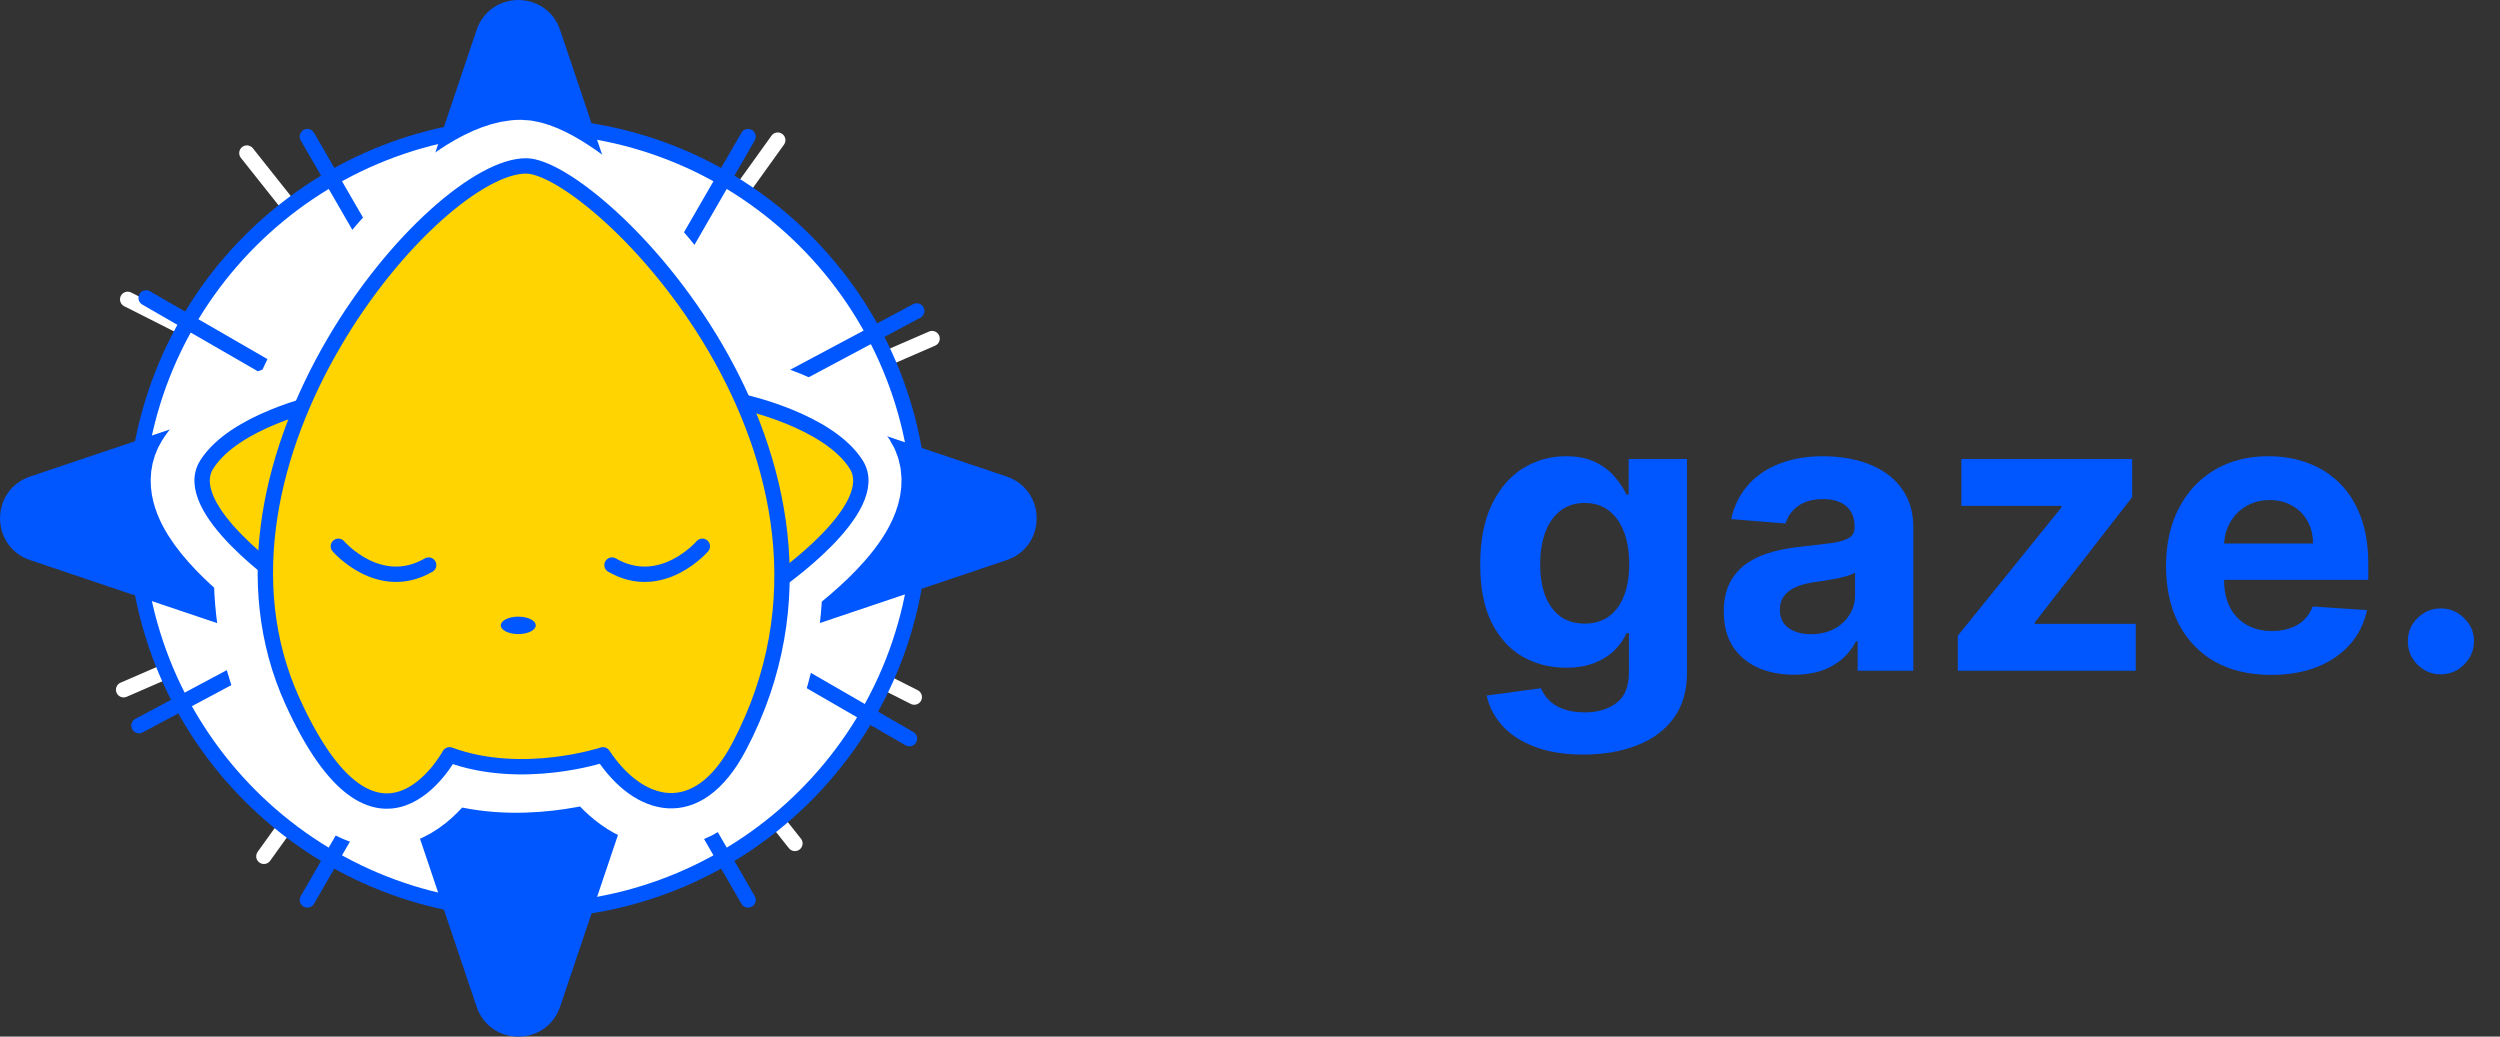 <svg width="82" height="34" viewBox="0 0 82 34" fill="none" xmlns="http://www.w3.org/2000/svg">
<rect x="0" y="0" width="82" height="34" fill="#333333" stroke="none"/>
<g clip-path="url(#clip0_672_1456)">
<path d="M25.51 4.597L8.656 28.087" stroke="white" stroke-width="0.504" stroke-linecap="round" stroke-linejoin="round"/>
<path d="M29.988 22.864L4.188 9.819" stroke="white" stroke-width="0.504" stroke-linecap="round" stroke-linejoin="round"/>
<path d="M26.073 27.664L8.098 5.021" stroke="white" stroke-width="0.504" stroke-linecap="round" stroke-linejoin="round"/>
<path d="M30.572 11.106L4.055 22.623" stroke="white" stroke-width="0.504" stroke-linecap="round" stroke-linejoin="round"/>
<path d="M17.309 29.872C24.418 29.872 30.181 24.11 30.181 17.001C30.181 9.892 24.418 4.129 17.309 4.129C10.2 4.129 4.438 9.892 4.438 17.001C4.438 24.11 10.2 29.872 17.309 29.872Z" fill="white" stroke="#0057FF" stroke-width="0.504" stroke-linecap="round" stroke-linejoin="round"/>
<path d="M24.537 4.481L10.082 29.518" stroke="#0057FF" stroke-width="0.504" stroke-linecap="round" stroke-linejoin="round"/>
<path d="M29.83 24.228L4.793 9.772" stroke="#0057FF" stroke-width="0.504" stroke-linecap="round" stroke-linejoin="round"/>
<path d="M24.537 29.518L10.082 4.481" stroke="#0057FF" stroke-width="0.504" stroke-linecap="round" stroke-linejoin="round"/>
<path d="M30.069 10.199L4.559 23.801" stroke="#0057FF" stroke-width="0.504" stroke-linecap="round" stroke-linejoin="round"/>
<path d="M18.133 1.065L21.675 11.578C21.794 11.932 22.071 12.209 22.425 12.328L32.938 15.87C34.021 16.236 34.021 17.767 32.938 18.132L22.425 21.674C22.071 21.793 21.794 22.071 21.675 22.424L18.133 32.938C17.768 34.02 16.236 34.02 15.871 32.938L12.329 22.424C12.21 22.071 11.932 21.794 11.579 21.674L1.066 18.132C-0.017 17.767 -0.017 16.235 1.066 15.87L11.579 12.328C11.933 12.209 12.21 11.931 12.329 11.578L15.871 1.065C16.236 -0.018 17.768 -0.018 18.133 1.065Z" fill="#0057FF" stroke="#0057FF" stroke-width="0.504" stroke-linecap="round" stroke-linejoin="round"/>
<path d="M27.912 15.241C27.008 13.795 24.215 13.189 24.215 13.189L24.226 13.25C22.228 8.685 18.401 5.452 17.084 5.441C15.283 5.427 11.613 8.878 9.717 13.344C8.849 13.606 7.246 14.21 6.601 15.241C5.961 16.263 7.545 17.776 8.527 18.574C8.499 20.065 8.761 21.566 9.417 23.008C12.208 29.138 14.565 24.756 14.565 24.756C16.952 25.636 19.599 24.756 19.599 24.756C20.754 26.509 22.687 27.104 24.066 24.488C25.045 22.629 25.458 20.766 25.471 18.972C26.2 18.436 28.687 16.479 27.912 15.241V15.241Z" fill="#FFD400" stroke="white" stroke-width="3.022" stroke-linecap="round" stroke-linejoin="round"/>
<path d="M9.412 19.114C9.412 19.114 5.872 16.688 6.777 15.243C7.681 13.797 10.474 13.19 10.474 13.19L9.412 19.114H9.412Z" fill="#FFD400" stroke="#0057FF" stroke-width="0.504" stroke-linecap="round" stroke-linejoin="round"/>
<path d="M25.452 19.114C25.452 19.114 28.992 16.688 28.088 15.243C27.183 13.797 24.391 13.19 24.391 13.19L25.453 19.114H25.452Z" fill="#FFD400" stroke="#0057FF" stroke-width="0.504" stroke-linecap="round" stroke-linejoin="round"/>
<path d="M17.263 5.442C19.528 5.461 29.232 15.023 24.244 24.489C22.866 27.105 20.932 26.509 19.778 24.758C19.778 24.758 17.13 25.637 14.744 24.758C14.744 24.758 12.386 29.139 9.596 23.009C5.996 15.102 14.248 5.418 17.263 5.442Z" fill="#FFD400" stroke="#0057FF" stroke-width="0.504" stroke-linecap="round" stroke-linejoin="round"/>
<path d="M11.098 17.918C11.098 17.918 12.437 19.474 14.06 18.534Z" fill="#FFD400"/>
<path d="M11.098 17.918C11.098 17.918 12.437 19.474 14.06 18.534" stroke="#0057FF" stroke-width="0.504" stroke-linecap="round" stroke-linejoin="round"/>
<path d="M23.037 17.918C23.037 17.918 21.698 19.474 20.074 18.534Z" fill="#FFD400"/>
<path d="M23.037 17.918C23.037 17.918 21.698 19.474 20.074 18.534" stroke="#0057FF" stroke-width="0.504" stroke-linecap="round" stroke-linejoin="round"/>
<path d="M16.999 20.798C17.316 20.798 17.572 20.67 17.572 20.512C17.572 20.354 17.316 20.226 16.999 20.226C16.682 20.226 16.426 20.354 16.426 20.512C16.426 20.67 16.682 20.798 16.999 20.798Z" fill="#0057FF"/>
</g>
<path d="M51.937 24.749C51.313 24.749 50.778 24.663 50.332 24.491C49.889 24.323 49.536 24.092 49.274 23.8C49.012 23.507 48.842 23.179 48.763 22.814L50.545 22.574C50.599 22.713 50.685 22.843 50.803 22.963C50.92 23.084 51.075 23.18 51.268 23.253C51.464 23.328 51.702 23.366 51.983 23.366C52.402 23.366 52.747 23.263 53.018 23.058C53.292 22.856 53.429 22.517 53.429 22.041V20.77H53.348C53.264 20.963 53.137 21.145 52.968 21.317C52.8 21.489 52.582 21.629 52.317 21.738C52.052 21.846 51.735 21.901 51.368 21.901C50.846 21.901 50.371 21.78 49.943 21.539C49.518 21.295 49.179 20.922 48.926 20.422C48.676 19.919 48.551 19.283 48.551 18.514C48.551 17.727 48.679 17.07 48.935 16.543C49.191 16.015 49.532 15.62 49.957 15.358C50.385 15.096 50.854 14.964 51.363 14.964C51.752 14.964 52.078 15.031 52.34 15.164C52.602 15.293 52.813 15.456 52.973 15.652C53.136 15.845 53.261 16.035 53.348 16.221H53.42V15.055H55.333V22.068C55.333 22.659 55.188 23.153 54.899 23.551C54.61 23.949 54.209 24.247 53.696 24.446C53.187 24.648 52.6 24.749 51.937 24.749ZM51.978 20.454C52.288 20.454 52.551 20.377 52.765 20.223C52.982 20.066 53.148 19.843 53.262 19.554C53.38 19.262 53.438 18.912 53.438 18.505C53.438 18.098 53.381 17.745 53.267 17.447C53.152 17.145 52.986 16.912 52.769 16.746C52.552 16.58 52.288 16.497 51.978 16.497C51.662 16.497 51.395 16.583 51.178 16.755C50.961 16.924 50.796 17.159 50.685 17.46C50.573 17.762 50.518 18.11 50.518 18.505C50.518 18.906 50.573 19.252 50.685 19.545C50.8 19.834 50.964 20.059 51.178 20.218C51.395 20.375 51.662 20.454 51.978 20.454ZM58.846 22.131C58.403 22.131 58.008 22.054 57.662 21.901C57.315 21.744 57.041 21.513 56.839 21.209C56.64 20.901 56.54 20.518 56.54 20.06C56.54 19.674 56.611 19.35 56.753 19.088C56.894 18.826 57.087 18.615 57.331 18.455C57.576 18.295 57.853 18.175 58.163 18.093C58.477 18.012 58.806 17.955 59.149 17.922C59.553 17.879 59.879 17.84 60.126 17.804C60.373 17.765 60.552 17.708 60.664 17.632C60.775 17.557 60.831 17.445 60.831 17.298V17.27C60.831 16.984 60.741 16.763 60.56 16.606C60.382 16.449 60.129 16.371 59.8 16.371C59.454 16.371 59.178 16.448 58.973 16.601C58.768 16.752 58.632 16.942 58.566 17.171L56.784 17.026C56.875 16.604 57.053 16.24 57.318 15.932C57.583 15.622 57.925 15.383 58.344 15.218C58.766 15.049 59.255 14.964 59.809 14.964C60.195 14.964 60.564 15.01 60.917 15.1C61.273 15.191 61.588 15.331 61.862 15.521C62.139 15.711 62.358 15.955 62.518 16.253C62.678 16.549 62.757 16.903 62.757 17.316V22H60.931V21.037H60.876C60.765 21.254 60.616 21.445 60.429 21.611C60.242 21.774 60.017 21.902 59.755 21.995C59.493 22.086 59.19 22.131 58.846 22.131ZM59.398 20.802C59.681 20.802 59.931 20.746 60.148 20.634C60.365 20.52 60.536 20.366 60.659 20.173C60.783 19.98 60.845 19.762 60.845 19.518V18.781C60.785 18.82 60.702 18.856 60.596 18.889C60.494 18.919 60.377 18.948 60.248 18.975C60.118 18.999 59.989 19.022 59.859 19.043C59.729 19.061 59.612 19.078 59.506 19.093C59.28 19.126 59.083 19.179 58.914 19.251C58.745 19.323 58.614 19.421 58.521 19.545C58.427 19.665 58.38 19.816 58.38 19.997C58.38 20.259 58.475 20.46 58.665 20.598C58.858 20.734 59.102 20.802 59.398 20.802ZM64.216 22V20.852L67.616 16.642V16.592H64.333V15.055H69.935V16.307L66.743 20.413V20.463H70.053V22H64.216ZM74.492 22.136C73.777 22.136 73.162 21.991 72.647 21.702C72.135 21.409 71.74 20.996 71.462 20.463C71.185 19.926 71.046 19.292 71.046 18.559C71.046 17.845 71.185 17.218 71.462 16.678C71.74 16.139 72.13 15.718 72.633 15.417C73.14 15.115 73.734 14.964 74.415 14.964C74.873 14.964 75.3 15.038 75.695 15.186C76.092 15.331 76.439 15.549 76.734 15.842C77.033 16.134 77.265 16.502 77.431 16.945C77.597 17.385 77.679 17.901 77.679 18.491V19.02H71.815V17.827H75.866C75.866 17.549 75.806 17.304 75.685 17.09C75.565 16.876 75.398 16.708 75.184 16.588C74.973 16.464 74.727 16.402 74.447 16.402C74.154 16.402 73.895 16.47 73.669 16.606C73.446 16.738 73.271 16.918 73.144 17.144C73.018 17.367 72.953 17.616 72.95 17.89V19.025C72.95 19.369 73.013 19.665 73.14 19.916C73.269 20.166 73.452 20.359 73.687 20.494C73.922 20.63 74.201 20.698 74.523 20.698C74.737 20.698 74.933 20.668 75.111 20.607C75.289 20.547 75.441 20.457 75.568 20.336C75.695 20.215 75.791 20.068 75.857 19.893L77.639 20.011C77.548 20.439 77.363 20.812 77.083 21.132C76.805 21.448 76.447 21.696 76.007 21.873C75.569 22.048 75.064 22.136 74.492 22.136ZM80.062 22.118C79.764 22.118 79.508 22.012 79.294 21.801C79.083 21.587 78.977 21.331 78.977 21.032C78.977 20.737 79.083 20.484 79.294 20.273C79.508 20.062 79.764 19.956 80.062 19.956C80.352 19.956 80.605 20.062 80.822 20.273C81.039 20.484 81.147 20.737 81.147 21.032C81.147 21.231 81.096 21.414 80.994 21.579C80.894 21.742 80.763 21.873 80.6 21.973C80.438 22.069 80.258 22.118 80.062 22.118Z" fill="#0057FF"/>
<defs>
<clipPath id="clip0_672_1456">
<rect width="34" height="34" fill="white"/>
</clipPath>
</defs>
</svg>
